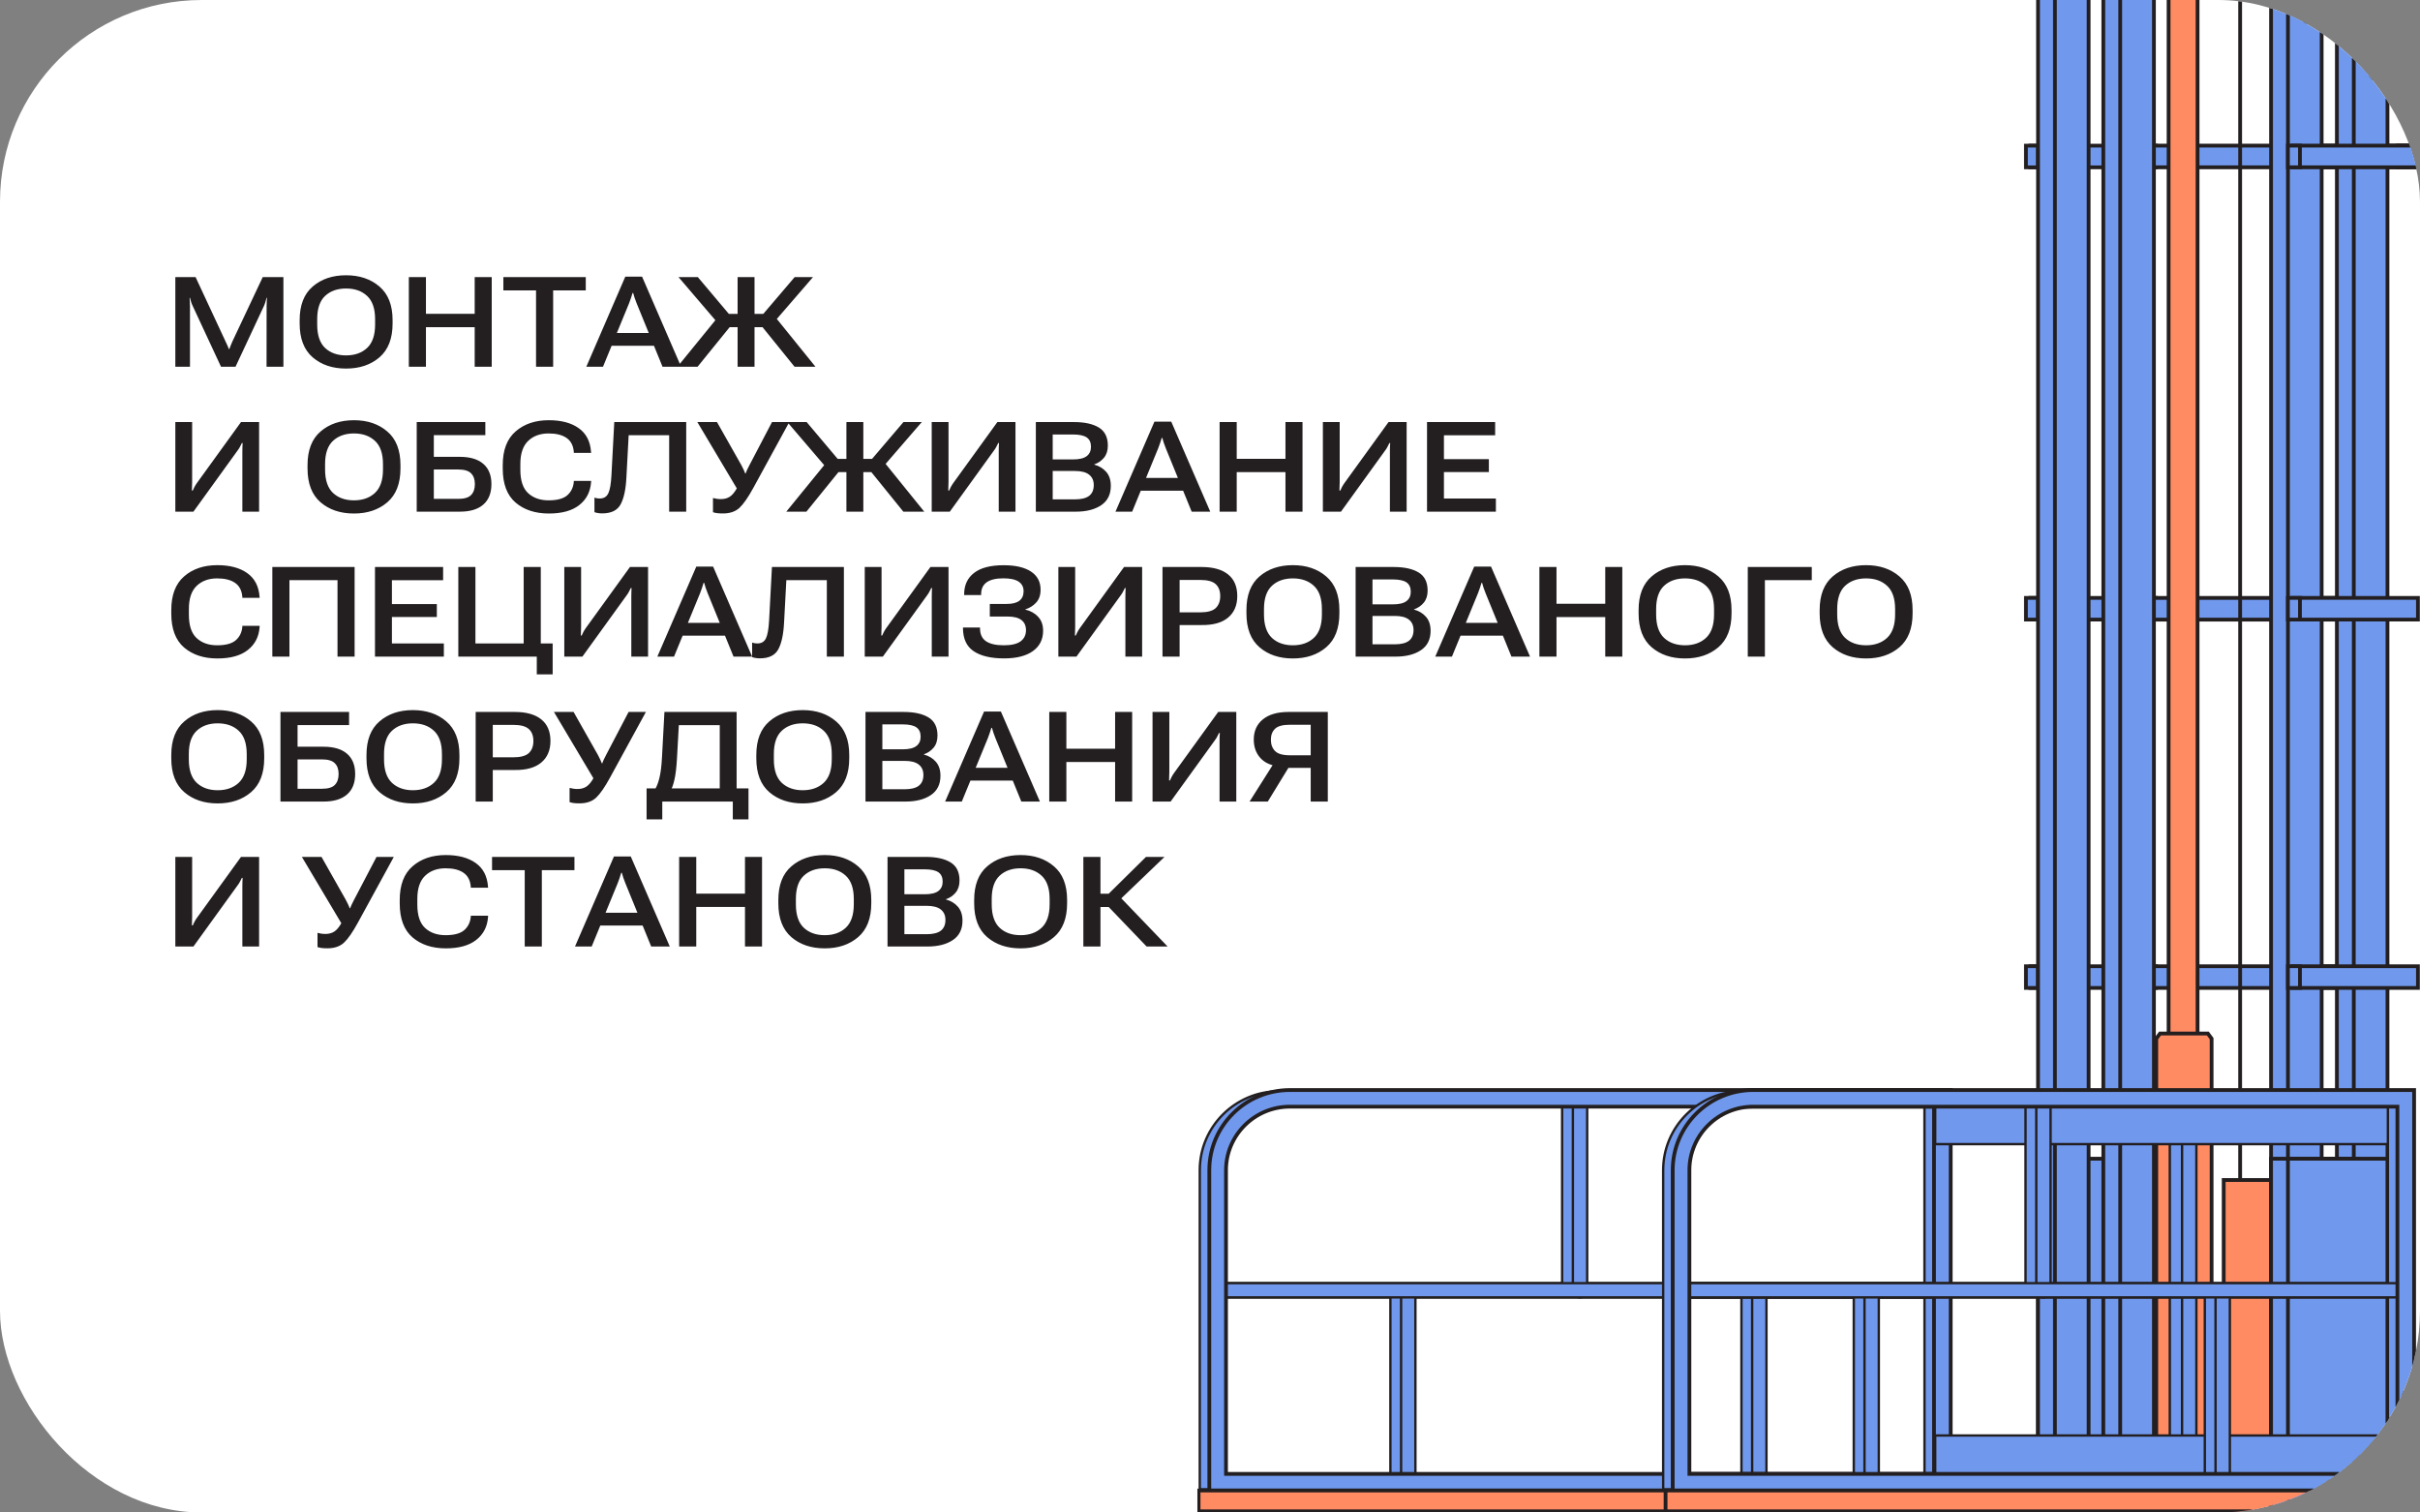 <svg width="384" height="240" viewBox="0 0 384 240" fill="none" xmlns="http://www.w3.org/2000/svg">
<rect x="0" y="0" width="384" height="240" fill="#808080" stroke="none"/>
<g clip-path="url(#clip0_9859_22290)">
<rect width="384" height="240" rx="32" fill="white"/>
<path d="M27.822 58.191V43.972H31.035L35.81 54.226C35.908 54.434 36.006 54.646 36.103 54.861C36.201 55.069 36.276 55.248 36.328 55.398H36.387C36.439 55.248 36.507 55.069 36.592 54.861C36.676 54.646 36.764 54.434 36.855 54.226L41.69 43.972H44.971V58.191H42.295L42.305 48.542C42.305 48.341 42.311 48.126 42.324 47.898C42.337 47.663 42.35 47.449 42.363 47.253H42.295C42.249 47.449 42.191 47.663 42.119 47.898C42.054 48.126 41.976 48.341 41.885 48.542L37.373 58.191H35.068L30.576 48.542C30.479 48.347 30.394 48.136 30.322 47.908C30.251 47.673 30.192 47.455 30.146 47.253H30.078C30.091 47.455 30.104 47.673 30.117 47.908C30.137 48.136 30.146 48.35 30.146 48.552V58.191H27.822ZM47.549 51.335V50.798C47.549 48.428 48.239 46.651 49.619 45.466C50.999 44.275 52.764 43.679 54.912 43.679C57.054 43.679 58.818 44.275 60.205 45.466C61.598 46.651 62.295 48.428 62.295 50.798V51.335C62.295 53.725 61.598 55.515 60.205 56.706C58.818 57.891 57.054 58.484 54.912 58.484C52.764 58.484 50.999 57.891 49.619 56.706C48.239 55.515 47.549 53.725 47.549 51.335ZM50.332 51.501C50.332 53.181 50.749 54.418 51.582 55.212C52.422 56 53.532 56.394 54.912 56.394C56.292 56.394 57.406 56 58.252 55.212C59.098 54.418 59.522 53.181 59.522 51.501V50.652C59.522 48.972 59.098 47.742 58.252 46.96C57.412 46.173 56.299 45.779 54.912 45.779C53.532 45.779 52.422 46.173 51.582 46.96C50.749 47.742 50.332 48.969 50.332 50.642V51.501ZM64.873 58.191V43.972H67.588V49.802H75.322V43.972H78.027V58.191H75.322V51.912H67.588V58.191H64.873ZM79.873 46.081V43.972H92.949V46.081H87.773V58.191H85.059V46.081H79.873ZM93.037 58.191L99.219 43.904H101.885L108.076 58.191H105.127L101.016 48.113C100.892 47.82 100.788 47.54 100.703 47.273C100.618 46.999 100.54 46.739 100.469 46.492H100.371C100.293 46.739 100.212 46.999 100.127 47.273C100.042 47.546 99.941 47.826 99.824 48.113L95.684 58.191H93.037ZM95.898 54.861L96.66 52.839H104.316L105.078 54.861H95.898ZM117.041 58.191V43.972H119.727V58.191H117.041ZM126.074 58.191L120.576 51.394L122.705 49.919L129.395 58.191H126.074ZM118.389 49.812H121.113L126.094 43.972H129.004L122.129 51.921H118.389V49.812ZM107.5 58.191L114.209 49.958L116.201 51.394L110.693 58.191H107.5ZM118.389 49.812V51.921H114.463L107.666 43.972H110.732L115.654 49.812H118.389ZM41.113 81.191H38.457V71.669C38.457 71.461 38.46 71.233 38.467 70.986C38.473 70.732 38.483 70.504 38.496 70.302H38.379C38.281 70.498 38.184 70.69 38.086 70.878C37.995 71.067 37.865 71.272 37.695 71.494L30.693 81.191H27.822V66.972H30.488V76.484C30.488 76.686 30.482 76.91 30.469 77.158C30.462 77.405 30.456 77.633 30.449 77.841H30.586C30.658 77.678 30.745 77.493 30.85 77.285C30.96 77.076 31.087 76.871 31.23 76.669L38.242 66.972H41.113V81.191ZM48.799 74.335V73.798C48.799 71.428 49.489 69.651 50.869 68.466C52.249 67.275 54.014 66.679 56.162 66.679C58.304 66.679 60.068 67.275 61.455 68.466C62.848 69.651 63.545 71.428 63.545 73.798V74.335C63.545 76.725 62.848 78.515 61.455 79.707C60.068 80.891 58.304 81.484 56.162 81.484C54.014 81.484 52.249 80.891 50.869 79.707C49.489 78.515 48.799 76.725 48.799 74.335ZM51.582 74.501C51.582 76.181 51.999 77.418 52.832 78.212C53.672 79 54.782 79.394 56.162 79.394C57.542 79.394 58.656 79 59.502 78.212C60.348 77.418 60.772 76.181 60.772 74.501V73.652C60.772 71.972 60.348 70.742 59.502 69.96C58.662 69.173 57.549 68.779 56.162 68.779C54.782 68.779 53.672 69.173 52.832 69.96C51.999 70.742 51.582 71.969 51.582 73.642V74.501ZM66.123 81.191V66.972H77.012V69.052H68.838V72.49H72.959C74.587 72.49 75.83 72.861 76.689 73.603C77.549 74.345 77.978 75.416 77.978 76.816C77.978 78.235 77.549 79.319 76.689 80.068C75.83 80.817 74.587 81.191 72.959 81.191H66.123ZM68.838 74.501V79.16H72.734C73.678 79.16 74.349 78.958 74.746 78.554C75.15 78.15 75.352 77.571 75.352 76.816C75.352 76.074 75.15 75.504 74.746 75.107C74.349 74.703 73.678 74.501 72.734 74.501H68.838ZM79.775 74.355V73.808C79.775 71.419 80.456 69.635 81.816 68.457C83.177 67.272 84.932 66.679 87.08 66.679C89.066 66.679 90.648 67.099 91.826 67.939C93.005 68.772 93.656 70.013 93.779 71.66L93.799 71.865H91.055L91.045 71.65C90.954 70.667 90.566 69.944 89.883 69.482C89.206 69.013 88.262 68.779 87.051 68.779C85.71 68.779 84.626 69.176 83.799 69.97C82.978 70.764 82.568 71.982 82.568 73.623V74.54C82.568 76.253 82.978 77.49 83.799 78.251C84.626 79.013 85.71 79.394 87.051 79.394C88.405 79.394 89.388 79.13 90 78.603C90.612 78.069 90.96 77.373 91.045 76.513L91.055 76.308H93.799L93.789 76.523C93.678 78.046 93.053 79.254 91.914 80.146C90.781 81.038 89.173 81.484 87.09 81.484C84.928 81.484 83.167 80.904 81.807 79.746C80.453 78.58 79.775 76.783 79.775 74.355ZM97.471 66.972H108.887V81.191H106.182V69.062H99.756L99.394 75.781C99.303 77.643 99.001 79.055 98.486 80.019C97.972 80.983 96.995 81.464 95.557 81.464C95.335 81.464 95.124 81.448 94.922 81.415C94.72 81.389 94.522 81.341 94.326 81.269V78.964C94.476 79.016 94.616 79.052 94.746 79.072C94.883 79.091 95.023 79.101 95.166 79.101C95.811 79.101 96.263 78.828 96.523 78.281C96.784 77.734 96.95 76.783 97.022 75.429L97.471 66.972ZM113.135 79.023C113.317 79.075 113.516 79.117 113.73 79.15C113.945 79.182 114.163 79.199 114.385 79.199C114.945 79.199 115.417 79.072 115.801 78.818C116.191 78.564 116.576 78.102 116.953 77.431L116.924 77.509L110.654 66.972H113.77L117.627 73.788C117.809 74.127 117.936 74.381 118.008 74.55C118.086 74.713 118.167 74.905 118.252 75.126H118.311C118.395 74.912 118.473 74.723 118.545 74.56C118.623 74.391 118.75 74.137 118.926 73.798L122.5 66.972H125.244L119.561 77.373C118.727 78.902 117.988 79.97 117.344 80.576C116.699 81.175 115.827 81.474 114.727 81.474C114.323 81.474 114.004 81.458 113.77 81.425C113.542 81.393 113.33 81.344 113.135 81.279V79.023ZM134.307 81.191V66.972H136.992V81.191H134.307ZM143.34 81.191L137.842 74.394L139.971 72.919L146.66 81.191H143.34ZM135.654 72.812H138.379L143.359 66.972H146.27L139.395 74.921H135.654V72.812ZM124.766 81.191L131.475 72.958L133.467 74.394L127.959 81.191H124.766ZM135.654 72.812V74.921H131.729L124.932 66.972H127.998L132.92 72.812H135.654ZM161.133 81.191H158.477V71.669C158.477 71.461 158.48 71.233 158.486 70.986C158.493 70.732 158.503 70.504 158.516 70.302H158.398C158.301 70.498 158.203 70.69 158.105 70.878C158.014 71.067 157.884 71.272 157.715 71.494L150.713 81.191H147.842V66.972H150.508V76.484C150.508 76.686 150.501 76.91 150.488 77.158C150.482 77.405 150.475 77.633 150.469 77.841H150.605C150.677 77.678 150.765 77.493 150.869 77.285C150.98 77.076 151.107 76.871 151.25 76.669L158.262 66.972H161.133V81.191ZM164.365 81.191V66.972H170.4C172.093 66.972 173.415 67.262 174.365 67.841C175.316 68.421 175.791 69.378 175.791 70.712C175.791 71.5 175.586 72.141 175.176 72.636C174.772 73.124 174.258 73.476 173.633 73.691V73.73C174.414 73.938 175.046 74.319 175.527 74.873C176.016 75.426 176.26 76.168 176.26 77.099C176.26 78.46 175.752 79.482 174.736 80.165C173.721 80.849 172.38 81.191 170.713 81.191H164.365ZM167.041 79.238H170.576C171.585 79.238 172.334 79.052 172.822 78.681C173.311 78.303 173.555 77.734 173.555 76.972C173.555 76.256 173.311 75.706 172.822 75.322C172.334 74.931 171.585 74.736 170.576 74.736H167.041V79.238ZM167.041 72.9H170.264C171.26 72.9 171.982 72.727 172.432 72.382C172.887 72.037 173.115 71.542 173.115 70.898C173.115 70.221 172.891 69.726 172.441 69.413C171.992 69.101 171.266 68.945 170.264 68.945H167.041V72.9ZM177.002 81.191L183.184 66.904H185.85L192.041 81.191H189.092L184.98 71.113C184.857 70.82 184.753 70.54 184.668 70.273C184.583 69.999 184.505 69.739 184.434 69.492H184.336C184.258 69.739 184.176 69.999 184.092 70.273C184.007 70.546 183.906 70.826 183.789 71.113L179.648 81.191H177.002ZM179.863 77.861L180.625 75.839H188.281L189.043 77.861H179.863ZM193.525 81.191V66.972H196.24V72.802H203.975V66.972H206.68V81.191H203.975V74.912H196.24V81.191H193.525ZM223.203 81.191H220.547V71.669C220.547 71.461 220.55 71.233 220.557 70.986C220.563 70.732 220.573 70.504 220.586 70.302H220.469C220.371 70.498 220.273 70.69 220.176 70.878C220.085 71.067 219.954 71.272 219.785 71.494L212.783 81.191H209.912V66.972H212.578V76.484C212.578 76.686 212.572 76.91 212.559 77.158C212.552 77.405 212.546 77.633 212.539 77.841H212.676C212.747 77.678 212.835 77.493 212.939 77.285C213.05 77.076 213.177 76.871 213.32 76.669L220.332 66.972H223.203V81.191ZM226.436 81.191V66.972H237.246V69.072H229.121V72.861H236.25V74.902H229.121V79.101H237.363V81.191H226.436ZM27.178 97.355V96.808C27.178 94.419 27.858 92.635 29.219 91.457C30.579 90.272 32.334 89.679 34.482 89.679C36.468 89.679 38.05 90.099 39.228 90.939C40.407 91.772 41.058 93.013 41.182 94.66L41.201 94.865H38.457L38.447 94.65C38.356 93.667 37.969 92.944 37.285 92.482C36.608 92.013 35.664 91.779 34.453 91.779C33.112 91.779 32.028 92.176 31.201 92.97C30.381 93.764 29.971 94.982 29.971 96.623V97.54C29.971 99.253 30.381 100.49 31.201 101.251C32.028 102.013 33.112 102.394 34.453 102.394C35.807 102.394 36.79 102.13 37.402 101.603C38.014 101.069 38.363 100.372 38.447 99.513L38.457 99.308H41.201L41.191 99.523C41.081 101.046 40.456 102.254 39.316 103.146C38.184 104.038 36.575 104.484 34.492 104.484C32.331 104.484 30.57 103.904 29.209 102.746C27.855 101.58 27.178 99.783 27.178 97.355ZM43.213 104.191V89.972H56.27V104.191H53.555V92.062H45.928V104.191H43.213ZM59.502 104.191V89.972H70.312V92.072H62.188V95.861H69.316V97.902H62.188V102.101H70.43V104.191H59.502ZM85.176 107.013V104.191H72.725V89.972H75.439V102.101H83.096V89.972H85.811V102.101H87.695V107.013H85.176ZM102.832 104.191H100.176V94.669C100.176 94.461 100.179 94.233 100.186 93.986C100.192 93.732 100.202 93.504 100.215 93.302H100.098C100 93.498 99.902 93.69 99.805 93.878C99.713 94.067 99.583 94.272 99.414 94.494L92.412 104.191H89.541V89.972H92.207V99.484C92.207 99.686 92.201 99.91 92.188 100.158C92.181 100.405 92.174 100.633 92.168 100.841H92.305C92.376 100.678 92.464 100.493 92.568 100.285C92.679 100.076 92.806 99.871 92.949 99.669L99.961 89.972H102.832V104.191ZM104.307 104.191L110.488 89.904H113.154L119.346 104.191H116.396L112.285 94.113C112.161 93.82 112.057 93.54 111.973 93.273C111.888 92.999 111.81 92.739 111.738 92.492H111.641C111.562 92.739 111.481 92.999 111.396 93.273C111.312 93.546 111.211 93.826 111.094 94.113L106.953 104.191H104.307ZM107.168 100.861L107.93 98.839H115.586L116.348 100.861H107.168ZM122.49 89.972H133.906V104.191H131.201V92.062H124.775L124.414 98.781C124.323 100.643 124.02 102.055 123.506 103.019C122.992 103.983 122.015 104.464 120.576 104.464C120.355 104.464 120.143 104.448 119.941 104.415C119.74 104.389 119.541 104.341 119.346 104.269V101.964C119.495 102.016 119.635 102.052 119.766 102.072C119.902 102.091 120.042 102.101 120.186 102.101C120.83 102.101 121.283 101.828 121.543 101.281C121.803 100.734 121.969 99.783 122.041 98.429L122.49 89.972ZM150.508 104.191H147.852V94.669C147.852 94.461 147.855 94.233 147.861 93.986C147.868 93.732 147.878 93.504 147.891 93.302H147.773C147.676 93.498 147.578 93.69 147.48 93.878C147.389 94.067 147.259 94.272 147.09 94.494L140.088 104.191H137.217V89.972H139.883V99.484C139.883 99.686 139.876 99.91 139.863 100.158C139.857 100.405 139.85 100.633 139.844 100.841H139.98C140.052 100.678 140.14 100.493 140.244 100.285C140.355 100.076 140.482 99.871 140.625 99.669L147.637 89.972H150.508V104.191ZM159.287 102.394C160.492 102.394 161.377 102.186 161.943 101.769C162.51 101.352 162.796 100.763 162.803 100.001C162.803 99.298 162.562 98.761 162.08 98.39C161.605 98.019 160.879 97.833 159.902 97.833H157.061V95.832H159.736C160.654 95.832 161.331 95.659 161.768 95.314C162.204 94.969 162.422 94.468 162.422 93.81C162.422 93.152 162.161 92.648 161.641 92.296C161.12 91.945 160.309 91.769 159.209 91.769C158.05 91.769 157.174 91.974 156.582 92.384C155.99 92.794 155.69 93.426 155.684 94.279V94.425H152.988V94.288C152.995 92.843 153.519 91.717 154.561 90.91C155.609 90.096 157.171 89.689 159.248 89.689C161.13 89.689 162.578 90.024 163.594 90.695C164.609 91.359 165.117 92.319 165.117 93.576C165.117 94.428 164.883 95.109 164.414 95.617C163.952 96.124 163.379 96.483 162.695 96.691V96.73C163.529 96.925 164.206 97.306 164.727 97.873C165.254 98.432 165.518 99.168 165.518 100.08C165.518 101.466 164.974 102.547 163.887 103.322C162.806 104.09 161.286 104.474 159.326 104.474C157.249 104.474 155.645 104.096 154.512 103.341C153.385 102.586 152.816 101.375 152.803 99.708V99.572H155.498L155.508 99.699C155.508 100.63 155.824 101.313 156.455 101.749C157.087 102.179 158.031 102.394 159.287 102.394ZM181.23 104.191H178.574V94.669C178.574 94.461 178.577 94.233 178.584 93.986C178.59 93.732 178.6 93.504 178.613 93.302H178.496C178.398 93.498 178.301 93.69 178.203 93.878C178.112 94.067 177.982 94.272 177.812 94.494L170.811 104.191H167.939V89.972H170.605V99.484C170.605 99.686 170.599 99.91 170.586 100.158C170.579 100.405 170.573 100.633 170.566 100.841H170.703C170.775 100.678 170.863 100.493 170.967 100.285C171.077 100.076 171.204 99.871 171.348 99.669L178.359 89.972H181.23V104.191ZM184.463 104.191V89.972H190.664C192.493 89.972 193.893 90.363 194.863 91.144C195.84 91.925 196.328 93.068 196.328 94.572C196.328 96.043 195.843 97.186 194.873 97.999C193.903 98.813 192.497 99.207 190.654 99.181H187.178V104.191H184.463ZM187.178 97.169H190.42C191.592 97.169 192.419 96.945 192.9 96.496C193.382 96.04 193.623 95.402 193.623 94.582C193.623 93.755 193.382 93.123 192.9 92.687C192.419 92.244 191.592 92.023 190.42 92.023H187.178V97.169ZM197.783 97.335V96.798C197.783 94.428 198.473 92.651 199.854 91.466C201.234 90.275 202.998 89.679 205.146 89.679C207.288 89.679 209.053 90.275 210.439 91.466C211.833 92.651 212.529 94.428 212.529 96.798V97.335C212.529 99.725 211.833 101.515 210.439 102.706C209.053 103.891 207.288 104.484 205.146 104.484C202.998 104.484 201.234 103.891 199.854 102.706C198.473 101.515 197.783 99.725 197.783 97.335ZM200.566 97.501C200.566 99.181 200.983 100.418 201.816 101.212C202.656 102 203.766 102.394 205.146 102.394C206.527 102.394 207.64 102 208.486 101.212C209.333 100.418 209.756 99.181 209.756 97.501V96.652C209.756 94.972 209.333 93.742 208.486 92.96C207.646 92.173 206.533 91.779 205.146 91.779C203.766 91.779 202.656 92.173 201.816 92.96C200.983 93.742 200.566 94.969 200.566 96.642V97.501ZM215.107 104.191V89.972H221.143C222.835 89.972 224.157 90.262 225.107 90.841C226.058 91.421 226.533 92.378 226.533 93.712C226.533 94.5 226.328 95.141 225.918 95.636C225.514 96.124 225 96.476 224.375 96.691V96.73C225.156 96.938 225.788 97.319 226.27 97.873C226.758 98.426 227.002 99.168 227.002 100.099C227.002 101.46 226.494 102.482 225.479 103.165C224.463 103.849 223.122 104.191 221.455 104.191H215.107ZM217.783 102.238H221.318C222.327 102.238 223.076 102.052 223.564 101.681C224.053 101.303 224.297 100.734 224.297 99.972C224.297 99.256 224.053 98.706 223.564 98.322C223.076 97.931 222.327 97.736 221.318 97.736H217.783V102.238ZM217.783 95.9H221.006C222.002 95.9 222.725 95.727 223.174 95.382C223.63 95.037 223.857 94.542 223.857 93.898C223.857 93.221 223.633 92.726 223.184 92.413C222.734 92.101 222.008 91.945 221.006 91.945H217.783V95.9ZM227.744 104.191L233.926 89.904H236.592L242.783 104.191H239.834L235.723 94.113C235.599 93.82 235.495 93.54 235.41 93.273C235.326 92.999 235.247 92.739 235.176 92.492H235.078C235 92.739 234.919 92.999 234.834 93.273C234.749 93.546 234.648 93.826 234.531 94.113L230.391 104.191H227.744ZM230.605 100.861L231.367 98.839H239.023L239.785 100.861H230.605ZM244.268 104.191V89.972H246.982V95.802H254.717V89.972H257.422V104.191H254.717V97.912H246.982V104.191H244.268ZM260.01 97.335V96.798C260.01 94.428 260.7 92.651 262.08 91.466C263.46 90.275 265.225 89.679 267.373 89.679C269.515 89.679 271.279 90.275 272.666 91.466C274.059 92.651 274.756 94.428 274.756 96.798V97.335C274.756 99.725 274.059 101.515 272.666 102.706C271.279 103.891 269.515 104.484 267.373 104.484C265.225 104.484 263.46 103.891 262.08 102.706C260.7 101.515 260.01 99.725 260.01 97.335ZM262.793 97.501C262.793 99.181 263.21 100.418 264.043 101.212C264.883 102 265.993 102.394 267.373 102.394C268.753 102.394 269.867 102 270.713 101.212C271.559 100.418 271.982 99.181 271.982 97.501V96.652C271.982 94.972 271.559 93.742 270.713 92.96C269.873 92.173 268.76 91.779 267.373 91.779C265.993 91.779 264.883 92.173 264.043 92.96C263.21 93.742 262.793 94.969 262.793 96.642V97.501ZM277.334 104.191V89.972H287.49V92.062H280.049V104.191H277.334ZM288.74 97.335V96.798C288.74 94.428 289.43 92.651 290.811 91.466C292.191 90.275 293.955 89.679 296.104 89.679C298.245 89.679 300.01 90.275 301.396 91.466C302.79 92.651 303.486 94.428 303.486 96.798V97.335C303.486 99.725 302.79 101.515 301.396 102.706C300.01 103.891 298.245 104.484 296.104 104.484C293.955 104.484 292.191 103.891 290.811 102.706C289.43 101.515 288.74 99.725 288.74 97.335ZM291.523 97.501C291.523 99.181 291.94 100.418 292.773 101.212C293.613 102 294.723 102.394 296.104 102.394C297.484 102.394 298.597 102 299.443 101.212C300.29 100.418 300.713 99.181 300.713 97.501V96.652C300.713 94.972 300.29 93.742 299.443 92.96C298.604 92.173 297.49 91.779 296.104 91.779C294.723 91.779 293.613 92.173 292.773 92.96C291.94 93.742 291.523 94.969 291.523 96.642V97.501ZM27.178 120.335V119.798C27.178 117.428 27.868 115.651 29.248 114.466C30.628 113.275 32.393 112.679 34.541 112.679C36.683 112.679 38.447 113.275 39.834 114.466C41.227 115.651 41.924 117.428 41.924 119.798V120.335C41.924 122.725 41.227 124.515 39.834 125.706C38.447 126.891 36.683 127.484 34.541 127.484C32.393 127.484 30.628 126.891 29.248 125.706C27.868 124.515 27.178 122.725 27.178 120.335ZM29.961 120.501C29.961 122.181 30.378 123.418 31.211 124.212C32.051 125 33.161 125.394 34.541 125.394C35.921 125.394 37.035 125 37.881 124.212C38.727 123.418 39.15 122.181 39.15 120.501V119.652C39.15 117.972 38.727 116.742 37.881 115.96C37.041 115.173 35.928 114.779 34.541 114.779C33.161 114.779 32.051 115.173 31.211 115.96C30.378 116.742 29.961 117.969 29.961 119.642V120.501ZM44.502 127.191V112.972H55.391V115.052H47.217V118.49H51.338C52.965 118.49 54.209 118.861 55.068 119.603C55.928 120.345 56.357 121.416 56.357 122.816C56.357 124.235 55.928 125.319 55.068 126.068C54.209 126.817 52.965 127.191 51.338 127.191H44.502ZM47.217 120.501V125.16H51.113C52.057 125.16 52.728 124.958 53.125 124.554C53.529 124.15 53.73 123.571 53.73 122.816C53.73 122.074 53.529 121.504 53.125 121.107C52.728 120.703 52.057 120.501 51.113 120.501H47.217ZM58.154 120.335V119.798C58.154 117.428 58.844 115.651 60.225 114.466C61.605 113.275 63.369 112.679 65.518 112.679C67.659 112.679 69.424 113.275 70.811 114.466C72.204 115.651 72.9 117.428 72.9 119.798V120.335C72.9 122.725 72.204 124.515 70.811 125.706C69.424 126.891 67.659 127.484 65.518 127.484C63.369 127.484 61.605 126.891 60.225 125.706C58.844 124.515 58.154 122.725 58.154 120.335ZM60.938 120.501C60.938 122.181 61.354 123.418 62.188 124.212C63.027 125 64.137 125.394 65.518 125.394C66.898 125.394 68.011 125 68.857 124.212C69.704 123.418 70.127 122.181 70.127 120.501V119.652C70.127 117.972 69.704 116.742 68.857 115.96C68.018 115.173 66.904 114.779 65.518 114.779C64.137 114.779 63.027 115.173 62.188 115.96C61.354 116.742 60.938 117.969 60.938 119.642V120.501ZM75.478 127.191V112.972H81.68C83.509 112.972 84.909 113.363 85.879 114.144C86.856 114.925 87.344 116.068 87.344 117.572C87.344 119.043 86.859 120.186 85.889 120.999C84.919 121.813 83.512 122.207 81.67 122.181H78.193V127.191H75.478ZM78.193 120.169H81.436C82.607 120.169 83.434 119.945 83.916 119.496C84.398 119.04 84.639 118.402 84.639 117.581C84.639 116.755 84.398 116.123 83.916 115.687C83.434 115.244 82.607 115.023 81.436 115.023H78.193V120.169ZM90.381 125.023C90.563 125.075 90.762 125.117 90.977 125.15C91.191 125.182 91.409 125.199 91.631 125.199C92.191 125.199 92.663 125.072 93.047 124.818C93.438 124.564 93.822 124.102 94.199 123.431L94.17 123.509L87.9 112.972H91.016L94.873 119.789C95.055 120.127 95.182 120.381 95.254 120.55C95.332 120.713 95.413 120.905 95.498 121.126H95.557C95.641 120.912 95.719 120.723 95.791 120.56C95.869 120.391 95.996 120.137 96.172 119.798L99.746 112.972H102.49L96.807 123.372C95.973 124.902 95.234 125.97 94.59 126.576C93.945 127.175 93.073 127.474 91.973 127.474C91.569 127.474 91.25 127.458 91.016 127.425C90.788 127.393 90.576 127.344 90.381 127.279V125.023ZM116.279 130.013V127.191H105.088V130.013H102.598V125.101H118.77V130.013H116.279ZM105.43 112.972H116.885V126.683H114.209V115.062H107.715L107.422 120.335C107.344 121.735 107.214 122.845 107.031 123.665C106.855 124.486 106.602 125.179 106.27 125.746H103.652C104.082 125.114 104.401 124.382 104.609 123.548C104.824 122.715 104.967 121.608 105.039 120.228L105.43 112.972ZM120.01 120.335V119.798C120.01 117.428 120.7 115.651 122.08 114.466C123.46 113.275 125.225 112.679 127.373 112.679C129.515 112.679 131.279 113.275 132.666 114.466C134.059 115.651 134.756 117.428 134.756 119.798V120.335C134.756 122.725 134.059 124.515 132.666 125.706C131.279 126.891 129.515 127.484 127.373 127.484C125.225 127.484 123.46 126.891 122.08 125.706C120.7 124.515 120.01 122.725 120.01 120.335ZM122.793 120.501C122.793 122.181 123.21 123.418 124.043 124.212C124.883 125 125.993 125.394 127.373 125.394C128.753 125.394 129.867 125 130.713 124.212C131.559 123.418 131.982 122.181 131.982 120.501V119.652C131.982 117.972 131.559 116.742 130.713 115.96C129.873 115.173 128.76 114.779 127.373 114.779C125.993 114.779 124.883 115.173 124.043 115.96C123.21 116.742 122.793 117.969 122.793 119.642V120.501ZM137.334 127.191V112.972H143.369C145.062 112.972 146.383 113.262 147.334 113.841C148.285 114.421 148.76 115.378 148.76 116.712C148.76 117.5 148.555 118.141 148.145 118.636C147.741 119.124 147.227 119.476 146.602 119.691V119.73C147.383 119.938 148.014 120.319 148.496 120.872C148.984 121.426 149.229 122.168 149.229 123.099C149.229 124.46 148.721 125.482 147.705 126.165C146.689 126.849 145.348 127.191 143.682 127.191H137.334ZM140.01 125.238H143.545C144.554 125.238 145.303 125.052 145.791 124.681C146.279 124.303 146.523 123.734 146.523 122.972C146.523 122.256 146.279 121.706 145.791 121.322C145.303 120.931 144.554 120.736 143.545 120.736H140.01V125.238ZM140.01 118.9H143.232C144.229 118.9 144.951 118.727 145.4 118.382C145.856 118.037 146.084 117.542 146.084 116.898C146.084 116.221 145.859 115.726 145.41 115.414C144.961 115.101 144.235 114.945 143.232 114.945H140.01V118.9ZM149.971 127.191L156.152 112.904H158.818L165.01 127.191H162.061L157.949 117.113C157.826 116.82 157.721 116.54 157.637 116.273C157.552 115.999 157.474 115.739 157.402 115.492H157.305C157.227 115.739 157.145 115.999 157.061 116.273C156.976 116.546 156.875 116.826 156.758 117.113L152.617 127.191H149.971ZM152.832 123.861L153.594 121.839H161.25L162.012 123.861H152.832ZM166.494 127.191V112.972H169.209V118.802H176.943V112.972H179.648V127.191H176.943V120.912H169.209V127.191H166.494ZM196.172 127.191H193.516V117.669C193.516 117.461 193.519 117.233 193.525 116.986C193.532 116.732 193.542 116.504 193.555 116.302H193.438C193.34 116.497 193.242 116.69 193.145 116.878C193.053 117.067 192.923 117.272 192.754 117.494L185.752 127.191H182.881V112.972H185.547V122.484C185.547 122.686 185.54 122.91 185.527 123.158C185.521 123.405 185.514 123.633 185.508 123.841H185.645C185.716 123.678 185.804 123.493 185.908 123.285C186.019 123.076 186.146 122.871 186.289 122.669L193.301 112.972H196.172V127.191ZM210.693 127.191H207.979V121.849H203.262L202.773 121.595C201.536 121.432 200.589 120.97 199.932 120.208C199.274 119.447 198.945 118.493 198.945 117.347C198.945 116.006 199.424 114.942 200.381 114.154C201.344 113.366 202.702 112.972 204.453 112.972H210.693V127.191ZM207.979 119.847V115.003H204.678C203.538 115.003 202.751 115.218 202.314 115.648C201.878 116.071 201.66 116.647 201.66 117.376C201.66 118.112 201.878 118.708 202.314 119.164C202.751 119.619 203.538 119.847 204.678 119.847H207.979ZM201.172 127.191H198.281L202.412 120.658H205.166L201.172 127.191ZM41.113 150.191H38.457V140.669C38.457 140.461 38.46 140.233 38.467 139.986C38.473 139.732 38.483 139.504 38.496 139.302H38.379C38.281 139.497 38.184 139.69 38.086 139.878C37.995 140.067 37.865 140.272 37.695 140.494L30.693 150.191H27.822V135.972H30.488V145.484C30.488 145.686 30.482 145.91 30.469 146.158C30.462 146.405 30.456 146.633 30.449 146.841H30.586C30.658 146.678 30.745 146.493 30.85 146.285C30.96 146.076 31.087 145.871 31.23 145.669L38.242 135.972H41.113V150.191ZM50.381 148.023C50.563 148.075 50.762 148.117 50.977 148.15C51.191 148.182 51.41 148.199 51.631 148.199C52.191 148.199 52.663 148.072 53.047 147.818C53.438 147.564 53.822 147.102 54.199 146.431L54.17 146.509L47.9 135.972H51.016L54.873 142.789C55.055 143.127 55.182 143.381 55.254 143.55C55.332 143.713 55.413 143.905 55.498 144.126H55.557C55.641 143.912 55.719 143.723 55.791 143.56C55.869 143.391 55.996 143.137 56.172 142.798L59.746 135.972H62.49L56.807 146.372C55.973 147.902 55.234 148.97 54.59 149.576C53.945 150.175 53.073 150.474 51.973 150.474C51.569 150.474 51.25 150.458 51.016 150.425C50.788 150.393 50.576 150.344 50.381 150.279V148.023ZM63.428 143.355V142.808C63.428 140.419 64.108 138.635 65.469 137.456C66.829 136.272 68.584 135.679 70.732 135.679C72.718 135.679 74.3 136.099 75.478 136.939C76.657 137.772 77.308 139.012 77.432 140.66L77.451 140.865H74.707L74.697 140.65C74.606 139.667 74.219 138.944 73.535 138.482C72.858 138.013 71.914 137.779 70.703 137.779C69.362 137.779 68.278 138.176 67.451 138.97C66.631 139.764 66.221 140.982 66.221 142.622V143.54C66.221 145.253 66.631 146.49 67.451 147.251C68.278 148.013 69.362 148.394 70.703 148.394C72.057 148.394 73.04 148.13 73.652 147.603C74.264 147.069 74.613 146.372 74.697 145.513L74.707 145.308H77.451L77.441 145.523C77.331 147.046 76.706 148.254 75.566 149.146C74.434 150.038 72.826 150.484 70.742 150.484C68.581 150.484 66.82 149.904 65.459 148.746C64.105 147.58 63.428 145.783 63.428 143.355ZM78.076 138.081V135.972H91.152V138.081H85.977V150.191H83.262V138.081H78.076ZM91.24 150.191L97.422 135.904H100.088L106.279 150.191H103.33L99.219 140.113C99.095 139.82 98.991 139.54 98.906 139.273C98.822 138.999 98.743 138.739 98.672 138.492H98.574C98.496 138.739 98.415 138.999 98.33 139.273C98.245 139.546 98.144 139.826 98.027 140.113L93.887 150.191H91.24ZM94.102 146.861L94.863 144.839H102.52L103.281 146.861H94.102ZM107.764 150.191V135.972H110.479V141.802H118.213V135.972H120.918V150.191H118.213V143.912H110.479V150.191H107.764ZM123.506 143.335V142.798C123.506 140.428 124.196 138.651 125.576 137.466C126.956 136.275 128.721 135.679 130.869 135.679C133.011 135.679 134.775 136.275 136.162 137.466C137.555 138.651 138.252 140.428 138.252 142.798V143.335C138.252 145.725 137.555 147.515 136.162 148.706C134.775 149.891 133.011 150.484 130.869 150.484C128.721 150.484 126.956 149.891 125.576 148.706C124.196 147.515 123.506 145.725 123.506 143.335ZM126.289 143.501C126.289 145.181 126.706 146.418 127.539 147.212C128.379 148 129.489 148.394 130.869 148.394C132.249 148.394 133.363 148 134.209 147.212C135.055 146.418 135.479 145.181 135.479 143.501V142.652C135.479 140.972 135.055 139.742 134.209 138.96C133.369 138.173 132.256 137.779 130.869 137.779C129.489 137.779 128.379 138.173 127.539 138.96C126.706 139.742 126.289 140.969 126.289 142.642V143.501ZM140.83 150.191V135.972H146.865C148.558 135.972 149.88 136.262 150.83 136.841C151.781 137.421 152.256 138.378 152.256 139.712C152.256 140.5 152.051 141.141 151.641 141.636C151.237 142.124 150.723 142.476 150.098 142.691V142.73C150.879 142.938 151.51 143.319 151.992 143.872C152.48 144.426 152.725 145.168 152.725 146.099C152.725 147.46 152.217 148.482 151.201 149.165C150.186 149.849 148.844 150.191 147.178 150.191H140.83ZM143.506 148.238H147.041C148.05 148.238 148.799 148.052 149.287 147.681C149.775 147.303 150.02 146.734 150.02 145.972C150.02 145.256 149.775 144.706 149.287 144.322C148.799 143.931 148.05 143.736 147.041 143.736H143.506V148.238ZM143.506 141.9H146.729C147.725 141.9 148.447 141.727 148.896 141.382C149.352 141.037 149.58 140.542 149.58 139.898C149.58 139.221 149.355 138.726 148.906 138.414C148.457 138.101 147.731 137.945 146.729 137.945H143.506V141.9ZM154.58 143.335V142.798C154.58 140.428 155.27 138.651 156.65 137.466C158.031 136.275 159.795 135.679 161.943 135.679C164.085 135.679 165.85 136.275 167.236 137.466C168.63 138.651 169.326 140.428 169.326 142.798V143.335C169.326 145.725 168.63 147.515 167.236 148.706C165.85 149.891 164.085 150.484 161.943 150.484C159.795 150.484 158.031 149.891 156.65 148.706C155.27 147.515 154.58 145.725 154.58 143.335ZM157.363 143.501C157.363 145.181 157.78 146.418 158.613 147.212C159.453 148 160.563 148.394 161.943 148.394C163.324 148.394 164.437 148 165.283 147.212C166.13 146.418 166.553 145.181 166.553 143.501V142.652C166.553 140.972 166.13 139.742 165.283 138.96C164.443 138.173 163.33 137.779 161.943 137.779C160.563 137.779 159.453 138.173 158.613 138.96C157.78 139.742 157.363 140.969 157.363 142.642V143.501ZM181.943 150.191L175.4 143.374L177.373 141.968L185.273 150.191H181.943ZM173.262 141.812H175.928L181.846 135.972H184.785L176.494 143.921H173.262V141.812ZM171.904 150.191V135.972H174.619V150.191H171.904Z" fill="#231F20"/>
<g clip-path="url(#clip1_9859_22290)">
<path d="M366.67 187.245H352.852V239.815H366.67V187.245Z" fill="#FF8B63" stroke="#231F20" stroke-width="0.6" stroke-miterlimit="10"/>
<path d="M322.189 156.766H342.094V153.323H322.189V156.766Z" fill="#7099ED" stroke="#231F20" stroke-width="0.6" stroke-miterlimit="10"/>
<path d="M321.471 156.766H323.383V153.323H321.471V156.766Z" fill="#7099ED" stroke="#231F20" stroke-width="0.6" stroke-miterlimit="10"/>
<path d="M322.189 98.316H342.094V94.874H322.189V98.316Z" fill="#7099ED" stroke="#231F20" stroke-width="0.6" stroke-miterlimit="10"/>
<path d="M321.471 98.316H323.383V94.874H321.471V98.316Z" fill="#7099ED" stroke="#231F20" stroke-width="0.6" stroke-miterlimit="10"/>
<path d="M322.189 26.553L342.094 26.553V23.111L322.189 23.111V26.553Z" fill="#7099ED" stroke="#231F20" stroke-width="0.6" stroke-miterlimit="10"/>
<path d="M321.471 26.553H323.383V23.111H321.471V26.553Z" fill="#7099ED" stroke="#231F20" stroke-width="0.6" stroke-miterlimit="10"/>
<path d="M377.348 153.323H336.43V156.766H377.348V153.323Z" fill="#7099ED" stroke="#231F20" stroke-width="0.6" stroke-miterlimit="10"/>
<path d="M378.838 153.323H375.859V156.766H378.838V153.323Z" fill="#7099ED" stroke="#231F20" stroke-width="0.6" stroke-miterlimit="10"/>
<path d="M377.348 94.877H336.43V98.32H377.348V94.877Z" fill="#7099ED" stroke="#231F20" stroke-width="0.6" stroke-miterlimit="10"/>
<path d="M378.838 94.877H375.859V98.32H378.838V94.877Z" fill="#7099ED" stroke="#231F20" stroke-width="0.6" stroke-miterlimit="10"/>
<path d="M382.148 23.107H336.43V26.549H382.148V23.107Z" fill="#7099ED" stroke="#231F20" stroke-width="0.6" stroke-miterlimit="10"/>
<path d="M383.811 23.107H380.484V26.549H383.811V23.107Z" fill="#7099ED" stroke="#231F20" stroke-width="0.6" stroke-miterlimit="10"/>
<path d="M348.704 -83.963H344.109V171.898H348.704V-83.963Z" fill="#FF8B63" stroke="#231F20" stroke-width="0.6" stroke-miterlimit="10"/>
<path d="M350.335 164H342.75L342.148 164.806V237.71H350.933V164.806L350.335 164Z" fill="#FF8B63" stroke="#231F20" stroke-width="0.6" stroke-miterlimit="10"/>
<path d="M376.161 -91.812H370.812V239.812H376.161V-91.812Z" fill="#7099ED" stroke="#231F20" stroke-width="0.6" stroke-miterlimit="10"/>
<path d="M378.84 -91.812H373.492V239.812H378.84V-91.812Z" fill="#7099ED" stroke="#231F20" stroke-width="0.6" stroke-miterlimit="10"/>
<path d="M341.853 183.866H323.391V239.812H341.853V183.866Z" fill="#7099ED" stroke="#231F20" stroke-width="0.6" stroke-miterlimit="10"/>
<path d="M339.098 -91.812H333.75V239.812H339.098V-91.812Z" fill="#7099ED" stroke="#231F20" stroke-width="0.6" stroke-miterlimit="10"/>
<path d="M341.778 -91.812H336.43V239.812H341.778V-91.812Z" fill="#7099ED" stroke="#231F20" stroke-width="0.6" stroke-miterlimit="10"/>
<path d="M365.715 -91.812H360.367V239.812H365.715V-91.812Z" fill="#7099ED" stroke="#231F20" stroke-width="0.6" stroke-miterlimit="10"/>
<path d="M368.395 -91.812H363.047V239.812H368.395V-91.812Z" fill="#7099ED" stroke="#231F20" stroke-width="0.6" stroke-miterlimit="10"/>
<path d="M374.186 183.866H360.367V239.812H374.186V183.866Z" fill="#7099ED" stroke="#231F20" stroke-width="0.6" stroke-miterlimit="10"/>
<path d="M378.834 183.866H363.047V239.812H378.834V183.866Z" fill="#7099ED" stroke="#231F20" stroke-width="0.6" stroke-miterlimit="10"/>
<path d="M328.739 -91.812H323.391V239.812H328.739V-91.812Z" fill="#7099ED" stroke="#231F20" stroke-width="0.6" stroke-miterlimit="10"/>
<path d="M331.418 -91.812H326.07V239.812H331.418V-91.812Z" fill="#7099ED" stroke="#231F20" stroke-width="0.6" stroke-miterlimit="10"/>
<path d="M346.568 174.651H344.297V234.859H346.568V174.651Z" fill="#7099ED"/>
<path d="M346.38 174.839V234.671H344.488V174.839H346.38ZM346.759 174.462H344.109V235.048H346.759V174.462Z" fill="#231F20"/>
<path d="M348.513 174.651H346.242V234.859H348.513V174.651Z" fill="#7099ED"/>
<path d="M348.326 174.839V234.671H346.433V174.839H348.326ZM348.704 174.462H346.055V235.048H348.704V174.462Z" fill="#231F20"/>
<path d="M190.375 236.324V185.682C190.375 178.775 196.022 173.156 202.964 173.156H307.639V236.324H190.375ZM278.594 234.065H305.372V205.868H278.594V234.065ZM222.891 234.065H276.323V205.868H222.891V234.065ZM192.646 234.065H220.62V205.868H192.646V234.065ZM250.143 203.608H305.369V175.411H250.143V203.608ZM202.964 175.411C197.275 175.411 192.646 180.017 192.646 185.678V203.604H247.872V175.408H202.964V175.411Z" fill="#7099ED"/>
<path d="M307.452 173.344V236.136H190.566V185.682C190.566 178.876 196.13 173.344 202.965 173.344H307.452ZM249.955 203.8H305.56V175.227H249.955V203.8ZM192.458 203.8H248.063V175.227H202.965C197.171 175.227 192.458 179.916 192.458 185.682V203.797M278.406 234.253H305.563V205.68H278.406V234.253ZM222.708 234.253H276.518V205.68H222.704V234.253M192.458 234.253H220.811V205.68H192.458V234.253ZM307.83 172.967H202.965C195.918 172.967 190.188 178.673 190.188 185.682V236.513H307.83V172.967ZM250.334 203.424V175.604H305.181V203.424H250.334ZM192.837 203.424V185.685C192.837 180.127 197.383 175.607 202.965 175.607H247.684V203.427H192.837V203.424ZM278.785 233.88V206.06H305.185V233.88H278.785ZM223.086 233.88V206.06H276.139V233.88H223.082H223.086ZM192.841 233.88V206.06H220.437V233.88H192.837H192.841Z" fill="#231F20"/>
<path d="M279.159 236.324C278.534 236.324 278.023 235.842 278.023 235.247V206.007C278.023 205.412 278.534 204.93 279.159 204.93C279.783 204.93 280.294 205.412 280.294 206.007V235.247C280.294 235.842 279.783 236.324 279.159 236.324Z" fill="#7099ED"/>
<path d="M279.161 205.118C279.683 205.118 280.107 205.518 280.107 206.007V235.247C280.107 235.737 279.683 236.136 279.161 236.136C278.638 236.136 278.214 235.737 278.214 235.247V206.007C278.214 205.518 278.638 205.118 279.161 205.118ZM279.161 204.742C278.43 204.742 277.836 205.31 277.836 206.007V235.247C277.836 235.948 278.43 236.513 279.161 236.513C279.891 236.513 280.485 235.948 280.485 235.247V206.007C280.485 205.307 279.891 204.742 279.161 204.742Z" fill="#231F20"/>
<path d="M223.456 236.324C222.831 236.324 222.32 235.842 222.32 235.247V206.007C222.32 205.412 222.831 204.93 223.456 204.93C224.08 204.93 224.591 205.412 224.591 206.007V235.247C224.591 235.842 224.08 236.324 223.456 236.324Z" fill="#7099ED"/>
<path d="M223.458 205.118C223.98 205.118 224.404 205.518 224.404 206.007V235.247C224.404 235.737 223.98 236.136 223.458 236.136C222.935 236.136 222.511 235.737 222.511 235.247V206.007C222.511 205.518 222.935 205.118 223.458 205.118ZM223.458 204.742C222.727 204.742 222.133 205.31 222.133 206.007V235.247C222.133 235.948 222.727 236.513 223.458 236.513C224.188 236.513 224.782 235.948 224.782 235.247V206.007C224.782 205.307 224.188 204.742 223.458 204.742Z" fill="#231F20"/>
<path d="M250.714 205.872C250.089 205.872 249.578 205.363 249.578 204.742V174.285C249.578 173.664 250.089 173.156 250.714 173.156C251.338 173.156 251.849 173.664 251.849 174.285V204.742C251.849 205.363 251.338 205.872 250.714 205.872Z" fill="#7099ED"/>
<path d="M250.715 173.344C251.238 173.344 251.662 173.766 251.662 174.285V204.742C251.662 205.262 251.238 205.683 250.715 205.683C250.193 205.683 249.769 205.262 249.769 204.742V174.285C249.769 173.766 250.193 173.344 250.715 173.344ZM250.715 172.967C249.985 172.967 249.391 173.559 249.391 174.285V204.742C249.391 205.469 249.985 206.06 250.715 206.06C251.446 206.06 252.04 205.469 252.04 204.742V174.285C252.04 173.559 251.446 172.967 250.715 172.967Z" fill="#231F20"/>
<path d="M193.214 205.872C192.589 205.872 192.078 205.363 192.078 204.742C192.078 204.12 192.589 203.612 193.214 203.612H308.207C308.832 203.612 309.343 204.12 309.343 204.742C309.343 205.363 308.832 205.872 308.207 205.872H193.214Z" fill="#7099ED"/>
<path d="M308.209 203.8C308.731 203.8 309.155 204.222 309.155 204.742C309.155 205.262 308.731 205.683 308.209 205.683H193.215C192.693 205.683 192.269 205.262 192.269 204.742C192.269 204.222 192.693 203.8 193.215 203.8H308.209ZM308.209 203.424H193.215C192.485 203.424 191.891 204.015 191.891 204.742C191.891 205.469 192.485 206.06 193.215 206.06H308.209C308.939 206.06 309.534 205.469 309.534 204.742C309.534 204.015 308.939 203.424 308.209 203.424Z" fill="#231F20"/>
<path d="M204.669 172.967C197.621 172.967 191.891 178.673 191.891 185.682V236.513H309.534V172.967H204.669ZM306.884 233.876H194.54V185.682C194.54 180.123 199.086 175.604 204.669 175.604H306.884V233.876Z" fill="#7099ED" stroke="#231F20" stroke-width="0.6" stroke-miterlimit="10"/>
<path d="M355.461 -59.581V187.245" stroke="#231F20" stroke-width="0.6" stroke-miterlimit="10"/>
<path d="M382.871 174.474H307.07V181.55H382.871V174.474Z" fill="#7099ED"/>
<path d="M382.683 174.662V181.362H307.261V174.662H382.683ZM383.062 174.285H306.883V181.739H383.062V174.285Z" fill="#231F20"/>
<path d="M380.914 227.783H307.07V234.859H380.914V227.783Z" fill="#7099ED"/>
<path d="M380.727 227.971V234.671H307.261V227.971H380.727ZM381.105 227.594H306.883V235.048H381.105V227.594Z" fill="#231F20"/>
<path d="M263.906 236.324V185.682C263.906 178.775 269.553 173.156 276.495 173.156H381.171V236.324H263.906ZM352.125 234.065H378.904V205.868H352.125V234.065ZM296.423 234.065H349.854V205.868H296.423V234.065ZM266.177 234.065H294.152V205.868H266.177V234.065ZM323.674 203.608H378.9V175.411H323.674V203.608ZM276.495 175.411C270.806 175.411 266.177 180.017 266.177 185.678V203.604H321.403V175.408H276.495V175.411Z" fill="#7099ED"/>
<path d="M380.983 173.344V236.136H264.097V185.682C264.097 178.876 269.661 173.344 276.497 173.344H380.983ZM323.486 203.8H379.091V175.227H323.486V203.8ZM265.99 203.8H321.594V175.227H276.497C270.702 175.227 265.99 179.916 265.99 185.682V203.797M351.938 234.253H379.095V205.68H351.938V234.253ZM296.235 234.253H350.045V205.68H296.235V234.253ZM265.99 234.253H294.343V205.68H265.99V234.253ZM381.362 172.967H276.497C269.449 172.967 263.719 178.673 263.719 185.682V236.513H381.362V172.967ZM323.865 203.424V175.604H378.712V203.424H323.865ZM266.368 203.424V185.685C266.368 180.127 270.914 175.607 276.497 175.607H321.216V203.427H266.368V203.424ZM352.316 233.88V206.06H378.716V233.88H352.316ZM296.614 233.88V206.06H349.667V233.88H296.614ZM266.368 233.88V206.06H293.964V233.88H266.368Z" fill="#231F20"/>
<path d="M352.69 236.324C352.066 236.324 351.555 235.842 351.555 235.247V206.007C351.555 205.412 352.066 204.93 352.69 204.93C353.315 204.93 353.826 205.412 353.826 206.007V235.247C353.826 235.842 353.315 236.324 352.69 236.324Z" fill="#7099ED"/>
<path d="M352.692 205.118C353.214 205.118 353.638 205.518 353.638 206.007V235.247C353.638 235.737 353.214 236.136 352.692 236.136C352.17 236.136 351.746 235.737 351.746 235.247V206.007C351.746 205.518 352.17 205.118 352.692 205.118ZM352.692 204.742C351.961 204.742 351.367 205.31 351.367 206.007V235.247C351.367 235.948 351.961 236.513 352.692 236.513C353.422 236.513 354.017 235.948 354.017 235.247V206.007C354.017 205.307 353.422 204.742 352.692 204.742Z" fill="#231F20"/>
<path d="M296.987 236.324C296.363 236.324 295.852 235.842 295.852 235.247V206.007C295.852 205.412 296.363 204.93 296.987 204.93C297.612 204.93 298.123 205.412 298.123 206.007V235.247C298.123 235.842 297.612 236.324 296.987 236.324Z" fill="#7099ED"/>
<path d="M296.989 205.118C297.511 205.118 297.935 205.518 297.935 206.007V235.247C297.935 235.737 297.511 236.136 296.989 236.136C296.466 236.136 296.043 235.737 296.043 235.247V206.007C296.043 205.518 296.466 205.118 296.989 205.118ZM296.989 204.742C296.258 204.742 295.664 205.31 295.664 206.007V235.247C295.664 235.948 296.258 236.513 296.989 236.513C297.719 236.513 298.314 235.948 298.314 235.247V206.007C298.314 205.307 297.719 204.742 296.989 204.742Z" fill="#231F20"/>
<path d="M324.245 205.872C323.62 205.872 323.109 205.363 323.109 204.742V174.285C323.109 173.664 323.62 173.156 324.245 173.156C324.869 173.156 325.38 173.664 325.38 174.285V204.742C325.38 205.363 324.869 205.872 324.245 205.872Z" fill="#7099ED"/>
<path d="M324.247 173.344C324.769 173.344 325.193 173.766 325.193 174.285V204.742C325.193 205.262 324.769 205.683 324.247 205.683C323.724 205.683 323.3 205.262 323.3 204.742V174.285C323.3 173.766 323.724 173.344 324.247 173.344ZM324.247 172.967C323.516 172.967 322.922 173.559 322.922 174.285V204.742C322.922 205.469 323.516 206.06 324.247 206.06C324.977 206.06 325.571 205.469 325.571 204.742V174.285C325.571 173.559 324.977 172.967 324.247 172.967Z" fill="#231F20"/>
<path d="M266.745 205.872C266.12 205.872 265.609 205.363 265.609 204.742C265.609 204.12 266.12 203.612 266.745 203.612H381.738C382.363 203.612 382.874 204.12 382.874 204.742C382.874 205.363 382.363 205.872 381.738 205.872H266.745Z" fill="#7099ED"/>
<path d="M381.74 203.8C382.262 203.8 382.686 204.222 382.686 204.742C382.686 205.262 382.262 205.683 381.74 205.683H266.747C266.224 205.683 265.8 205.262 265.8 204.742C265.8 204.222 266.224 203.8 266.747 203.8H381.74ZM381.74 203.424H266.747C266.016 203.424 265.422 204.015 265.422 204.742C265.422 205.469 266.016 206.06 266.747 206.06H381.74C382.471 206.06 383.065 205.469 383.065 204.742C383.065 204.015 382.471 203.424 381.74 203.424Z" fill="#231F20"/>
<path d="M278.2 172.967C271.152 172.967 265.422 178.673 265.422 185.682V236.513H383.065V172.967H278.2ZM380.415 233.876H268.071V185.682C268.071 180.123 272.617 175.604 278.2 175.604H380.415V233.876Z" fill="#7099ED" stroke="#231F20" stroke-width="0.6" stroke-miterlimit="10"/>
<path d="M383.302 236.513H190.188V239.812H383.302V236.513Z" fill="#FF8B63" stroke="#231F20" stroke-width="0.6" stroke-miterlimit="10"/>
<path d="M264.289 239.812V236.513" stroke="#231F20" stroke-width="0.6" stroke-miterlimit="10"/>
<path d="M363.767 26.549L383.672 26.549V23.107L363.767 23.107V26.549Z" fill="#7099ED" stroke="#231F20" stroke-width="0.6" stroke-miterlimit="10"/>
<path d="M363.042 26.549H364.953V23.107H363.042V26.549Z" fill="#7099ED" stroke="#231F20" stroke-width="0.6" stroke-miterlimit="10"/>
<path d="M363.767 98.316H383.672V94.874H363.767V98.316Z" fill="#7099ED" stroke="#231F20" stroke-width="0.6" stroke-miterlimit="10"/>
<path d="M363.042 98.316H364.953V94.874H363.042V98.316Z" fill="#7099ED" stroke="#231F20" stroke-width="0.6" stroke-miterlimit="10"/>
<path d="M363.767 156.766H383.672V153.323H363.767V156.766Z" fill="#7099ED" stroke="#231F20" stroke-width="0.6" stroke-miterlimit="10"/>
<path d="M363.042 156.766H364.953V153.323H363.042V156.766Z" fill="#7099ED" stroke="#231F20" stroke-width="0.6" stroke-miterlimit="10"/>
</g>
</g>
<defs>
<clipPath id="clip0_9859_22290">
<rect width="384" height="240" rx="32" fill="white"/>
</clipPath>
<clipPath id="clip1_9859_22290">
<rect width="194" height="332" fill="white" transform="translate(190 -92)"/>
</clipPath>
</defs>
</svg>
